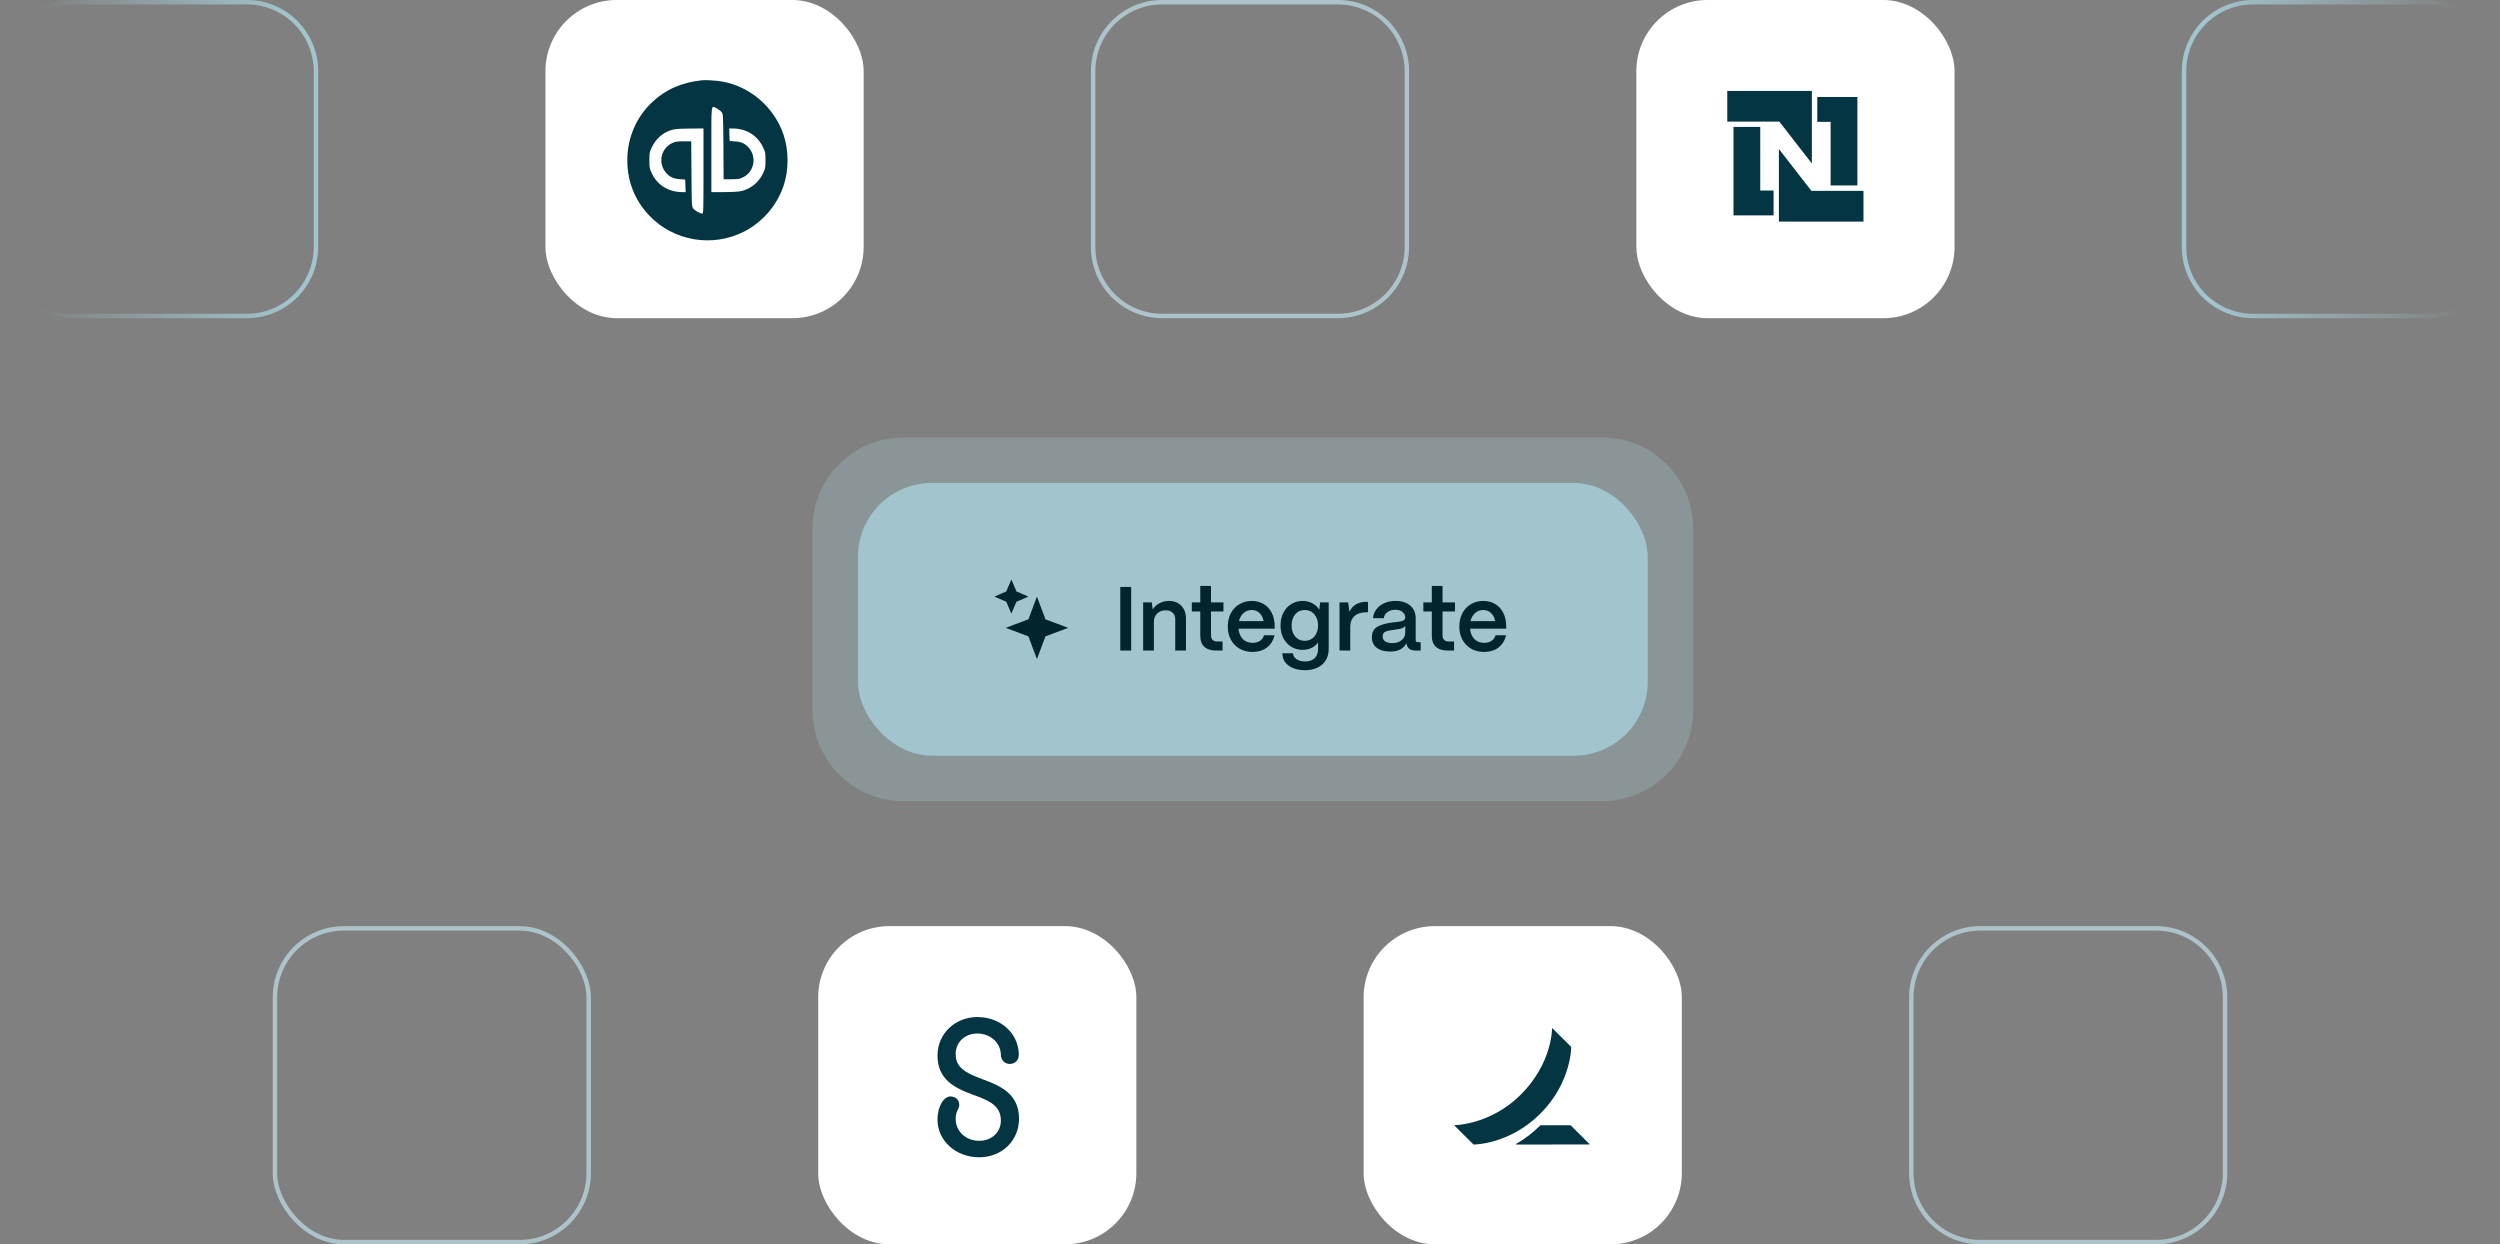 <svg width="440" height="219" viewBox="0 0 440 219" fill="none" xmlns="http://www.w3.org/2000/svg">
<rect x="0" y="0" width="440" height="219" fill="#808080" stroke="none"/>
<path d="M43.466 0.392H12.534C5.828 0.392 0.392 5.828 0.392 12.534V43.466C0.392 50.172 5.828 55.608 12.534 55.608H43.466C50.172 55.608 55.608 50.172 55.608 43.466V12.534C55.608 5.828 50.172 0.392 43.466 0.392Z" stroke="url(#paint0_linear_579_19756)" stroke-width="0.783"/>
<rect x="96" width="56" height="56" rx="12.534" fill="white"/>
<path d="M123.562 14.124C119.916 14.526 117.205 15.71 114.808 17.951C111.983 20.607 110.406 24.258 110.406 28.211C110.406 31.9 111.718 35.236 114.228 37.893C118.516 42.45 125.441 43.621 131.028 40.725C134.245 39.051 136.729 36.155 137.89 32.756C138.848 29.949 138.848 26.474 137.89 23.666C136.263 18.895 132.05 15.244 127.169 14.363C126.059 14.174 124.255 14.048 123.562 14.124ZM126.21 19.109C126.513 19.273 126.879 19.562 127.018 19.751C127.27 20.104 127.282 20.28 127.32 25.832L127.358 31.547H128.708C129.855 31.547 130.146 31.497 130.7 31.245C132.706 30.314 133.261 27.708 131.798 26.021C131.167 25.278 130.499 24.963 129.364 24.888L128.418 24.812L128.38 23.704L128.342 22.609H128.884C131.306 22.609 133.286 23.805 134.27 25.87C134.711 26.789 134.724 26.877 134.724 28.211C134.724 29.546 134.711 29.634 134.27 30.553C133.475 32.215 131.924 33.398 130.183 33.688C129.767 33.751 128.481 33.814 127.32 33.814H125.201V26.323C125.201 17.863 125.1 18.555 126.21 19.109ZM123.814 30.1C123.814 37.213 123.801 37.59 123.587 37.59C123.208 37.59 122.262 37.049 121.998 36.672C121.745 36.319 121.733 36.143 121.695 30.591L121.657 24.875H120.307C119.16 24.875 118.87 24.925 118.315 25.177C116.309 26.109 115.754 28.715 117.217 30.402C117.848 31.145 118.516 31.459 119.652 31.535L120.598 31.61L120.635 32.706L120.673 33.814H120.131C117.709 33.814 115.729 32.618 114.745 30.553C114.304 29.634 114.291 29.546 114.291 28.211C114.291 26.877 114.304 26.789 114.745 25.87C115.3 24.711 116.221 23.767 117.318 23.226C118.352 22.722 118.92 22.647 121.581 22.622L123.814 22.609V30.1Z" fill="#033642"/>
<path d="M204.534 0.392H235.466C242.172 0.392 247.608 5.828 247.608 12.534V43.466C247.608 50.172 242.172 55.608 235.466 55.608H204.534C197.828 55.608 192.392 50.172 192.392 43.466V12.534C192.392 5.828 197.828 0.392 204.534 0.392Z" stroke="#ACC3CA" stroke-width="0.783"/>
<rect x="288" width="56" height="56" rx="12.534" fill="white"/>
<path d="M305.094 22.34H309.805V33.532H312.151V37.906H305.094V22.34ZM326.901 32.638H322.19V21.446H319.844V17.073H326.901V32.638Z" fill="#033642"/>
<path d="M304 16H318.889V28.782L313.164 21.407H304V16ZM327.974 39H313.085V26.218L318.81 33.593H327.974" fill="#033642"/>
<path d="M396.534 0.392H427.466C434.172 0.392 439.608 5.828 439.608 12.534V43.466C439.608 50.172 434.172 55.608 427.466 55.608H396.534C389.828 55.608 384.392 50.172 384.392 43.466V12.534C384.392 5.828 389.828 0.392 396.534 0.392Z" stroke="url(#paint1_linear_579_19756)" stroke-width="0.783"/>
<rect x="48.392" y="163.392" width="55.217" height="55.217" rx="12.143" stroke="#ACC3CA" stroke-width="0.783"/>
<rect x="144" y="163" width="56" height="56" rx="12.534" fill="white"/>
<path d="M172.026 179C176.003 179 179.237 181.751 179.312 185.58C179.349 186.657 178.569 187.253 177.713 187.253C176.896 187.253 176.189 186.658 176.152 185.654C176.115 183.498 174.294 181.899 171.988 181.899C169.832 181.899 168.197 183.423 168.197 185.505C168.197 187.773 169.721 188.777 172.881 189.929C176.263 191.156 179.349 192.605 179.349 196.917C179.349 200.672 176.412 203.683 172.324 203.683C168.309 203.683 165 200.858 165 197.029C165 194.65 166.152 192.977 167.267 192.977C168.234 192.977 168.829 193.609 168.829 194.464C168.829 195.207 168.197 195.542 168.197 196.88C168.197 199.259 170.13 200.783 172.324 200.783C174.628 200.783 176.152 199.185 176.152 197.252C176.152 194.873 174.628 193.869 171.468 192.753C167.937 191.491 165 189.966 165 185.766C165 181.975 168.048 179 172.026 179Z" fill="#033642"/>
<rect x="240" y="163" width="56" height="56" rx="12.534" fill="white"/>
<path d="M279.737 201.339V201.43L266.809 201.434V201.339C268.673 200.271 269.96 199.184 271.118 198.047H276.426L279.737 201.339ZM276.534 184.261L273.257 181H273.162C273.162 181 273.217 187.076 267.715 192.603C262.331 198.012 256 198.024 256 198.024V198.119L259.338 201.436C259.338 201.436 265.577 201.498 271.089 196.015C276.58 190.549 276.534 184.261 276.534 184.261Z" fill="#033642"/>
<path d="M348.534 163.392H379.466C386.172 163.392 391.608 168.828 391.608 175.534V206.466C391.608 213.172 386.172 218.608 379.466 218.608H348.534C341.828 218.608 336.392 213.172 336.392 206.466V175.534C336.392 168.828 341.828 163.392 348.534 163.392Z" stroke="#ACC3CA" stroke-width="0.783"/>
<path d="M143 93C143 84.163 150.163 77 159 77H282C290.837 77 298 84.163 298 93V125C298 133.837 290.837 141 282 141H159C150.163 141 143 133.837 143 125V93Z" fill="#A2C5CD" fill-opacity="0.3"/>
<rect x="151" y="85" width="139" height="48" rx="13" fill="#A2C5CD"/>
<path fill-rule="evenodd" clip-rule="evenodd" d="M182.5 105L184 109L188 110.5L184 112L182.5 116L181 112L177 110.5L181 109L182.5 105Z" fill="#01242D"/>
<path d="M178.9 104.1L178 102L177.1 104.1L175 105L177.1 105.9L178 108L178.9 105.9L181 105L178.9 104.1Z" fill="#01242D"/>
<path d="M199.088 114.5H197.168V103.3H199.088V114.5ZM201.194 114.5V106.02H202.714L202.874 107.268C203.141 106.82 203.53 106.457 204.042 106.18C204.554 105.903 205.12 105.764 205.738 105.764C206.645 105.764 207.37 106.047 207.914 106.612C208.458 107.177 208.73 107.935 208.73 108.884V114.5H206.842V108.98C206.842 108.5 206.693 108.121 206.394 107.844C206.096 107.556 205.685 107.412 205.162 107.412C204.554 107.412 204.058 107.599 203.674 107.972C203.29 108.335 203.093 108.799 203.082 109.364V114.5H201.194ZM214.08 114.5C213.162 114.5 212.458 114.281 211.968 113.844C211.488 113.396 211.248 112.751 211.248 111.908V107.62H209.76V106.02H211.248V103.124H213.136V106.02H215.328V107.62H213.136V111.78C213.136 112.143 213.226 112.42 213.408 112.612C213.589 112.804 213.856 112.9 214.208 112.9H215.168V114.5H214.08ZM220.458 114.74C219.605 114.74 218.847 114.553 218.186 114.18C217.525 113.796 217.007 113.268 216.634 112.596C216.271 111.913 216.09 111.145 216.09 110.292C216.09 109.385 216.271 108.591 216.634 107.908C217.007 107.215 217.514 106.687 218.154 106.324C218.794 105.951 219.509 105.764 220.298 105.764C221.098 105.764 221.797 105.945 222.394 106.308C223.002 106.66 223.477 107.172 223.818 107.844C224.159 108.505 224.335 109.289 224.346 110.196V110.644H217.978C218.042 111.401 218.293 112.009 218.73 112.468C219.178 112.916 219.759 113.14 220.474 113.14C220.965 113.14 221.386 113.028 221.738 112.804C222.09 112.569 222.335 112.239 222.474 111.812H224.314C224.101 112.729 223.653 113.449 222.97 113.972C222.287 114.484 221.45 114.74 220.458 114.74ZM222.394 109.316C222.277 108.697 222.031 108.217 221.658 107.876C221.295 107.535 220.842 107.364 220.298 107.364C219.743 107.364 219.269 107.54 218.874 107.892C218.479 108.233 218.207 108.708 218.058 109.316H222.394ZM229.691 117.956C228.902 117.956 228.203 117.833 227.595 117.588C226.998 117.343 226.529 116.996 226.187 116.548C225.857 116.1 225.691 115.577 225.691 114.98H227.579C227.579 115.385 227.777 115.727 228.171 116.004C228.566 116.281 229.073 116.42 229.691 116.42C230.427 116.42 230.993 116.223 231.387 115.828C231.782 115.433 231.979 114.905 231.979 114.244V113.044C231.702 113.46 231.329 113.785 230.859 114.02C230.401 114.255 229.873 114.372 229.275 114.372C228.529 114.372 227.857 114.191 227.259 113.828C226.673 113.465 226.209 112.959 225.867 112.308C225.537 111.657 225.371 110.916 225.371 110.084C225.371 109.252 225.537 108.511 225.867 107.86C226.198 107.199 226.657 106.687 227.243 106.324C227.841 105.951 228.513 105.764 229.259 105.764C229.91 105.764 230.491 105.908 231.003 106.196C231.526 106.473 231.921 106.852 232.187 107.332L232.347 106.02H233.851V114.244C233.851 114.991 233.681 115.641 233.339 116.196C233.009 116.761 232.529 117.193 231.899 117.492C231.281 117.801 230.545 117.956 229.691 117.956ZM229.643 112.788C230.326 112.788 230.886 112.537 231.323 112.036C231.761 111.524 231.979 110.868 231.979 110.068C231.979 109.268 231.761 108.617 231.323 108.116C230.897 107.615 230.337 107.364 229.643 107.364C228.95 107.364 228.39 107.615 227.963 108.116C227.537 108.617 227.323 109.273 227.323 110.084C227.323 110.884 227.537 111.535 227.963 112.036C228.401 112.537 228.961 112.788 229.643 112.788ZM235.757 114.5V106.02H237.277L237.501 107.684C238.056 106.511 239.037 105.924 240.445 105.924H240.765V107.764H240.445C239.56 107.764 238.872 107.988 238.381 108.436C237.89 108.884 237.645 109.508 237.645 110.308V114.5H235.757ZM244.666 114.676C243.685 114.676 242.901 114.457 242.314 114.02C241.738 113.572 241.45 112.959 241.45 112.18C241.45 111.284 241.781 110.655 242.442 110.292C243.114 109.929 243.994 109.684 245.082 109.556C245.178 109.545 245.466 109.513 245.946 109.46C246.437 109.407 246.789 109.321 247.002 109.204C247.216 109.076 247.322 108.905 247.322 108.692C247.312 108.276 247.152 107.945 246.842 107.7C246.533 107.444 246.112 107.316 245.578 107.316C245.024 107.316 244.56 107.455 244.186 107.732C243.813 107.999 243.6 108.356 243.546 108.804H241.642C241.696 108.217 241.898 107.695 242.25 107.236C242.602 106.767 243.066 106.404 243.642 106.148C244.229 105.892 244.885 105.764 245.61 105.764C246.73 105.764 247.6 106.041 248.218 106.596C248.848 107.151 249.162 107.892 249.162 108.82V112.66C249.162 112.905 249.301 113.028 249.578 113.028H250.042V114.5H249.146C248.72 114.5 248.373 114.415 248.106 114.244C247.85 114.073 247.685 113.828 247.61 113.508C247.578 113.412 247.552 113.316 247.53 113.22C247.008 114.191 246.053 114.676 244.666 114.676ZM245.05 113.188C245.712 113.188 246.256 113.017 246.682 112.676C247.109 112.335 247.322 111.881 247.322 111.316V110.132C247.184 110.356 246.954 110.516 246.634 110.612C246.314 110.697 245.866 110.777 245.29 110.852C244.629 110.927 244.138 111.039 243.818 111.188C243.509 111.337 243.354 111.615 243.354 112.02C243.354 112.393 243.498 112.681 243.786 112.884C244.085 113.087 244.506 113.188 245.05 113.188ZM254.83 114.5C253.912 114.5 253.208 114.281 252.718 113.844C252.238 113.396 251.998 112.751 251.998 111.908V107.62H250.51V106.02H251.998V103.124H253.886V106.02H256.078V107.62H253.886V111.78C253.886 112.143 253.976 112.42 254.158 112.612C254.339 112.804 254.606 112.9 254.958 112.9H255.918V114.5H254.83ZM261.208 114.74C260.355 114.74 259.597 114.553 258.936 114.18C258.275 113.796 257.757 113.268 257.384 112.596C257.021 111.913 256.84 111.145 256.84 110.292C256.84 109.385 257.021 108.591 257.384 107.908C257.757 107.215 258.264 106.687 258.904 106.324C259.544 105.951 260.259 105.764 261.048 105.764C261.848 105.764 262.547 105.945 263.144 106.308C263.752 106.66 264.227 107.172 264.568 107.844C264.909 108.505 265.085 109.289 265.096 110.196V110.644H258.728C258.792 111.401 259.043 112.009 259.48 112.468C259.928 112.916 260.509 113.14 261.224 113.14C261.715 113.14 262.136 113.028 262.488 112.804C262.84 112.569 263.085 112.239 263.224 111.812H265.064C264.851 112.729 264.403 113.449 263.72 113.972C263.037 114.484 262.2 114.74 261.208 114.74ZM263.144 109.316C263.027 108.697 262.781 108.217 262.408 107.876C262.045 107.535 261.592 107.364 261.048 107.364C260.493 107.364 260.019 107.54 259.624 107.892C259.229 108.233 258.957 108.708 258.808 109.316H263.144Z" fill="#01242D"/>
<defs>
<linearGradient id="paint0_linear_579_19756" x1="51.5" y1="19.5" x2="6.5" y2="19.5" gradientUnits="userSpaceOnUse">
<stop stop-color="#A2C5CD"/>
<stop offset="1" stop-color="#A2C5CD" stop-opacity="0"/>
</linearGradient>
<linearGradient id="paint1_linear_579_19756" x1="388.5" y1="19.5" x2="433.5" y2="19.5" gradientUnits="userSpaceOnUse">
<stop stop-color="#A2C5CD"/>
<stop offset="1" stop-color="#A2C5CD" stop-opacity="0"/>
</linearGradient>
</defs>
</svg>
